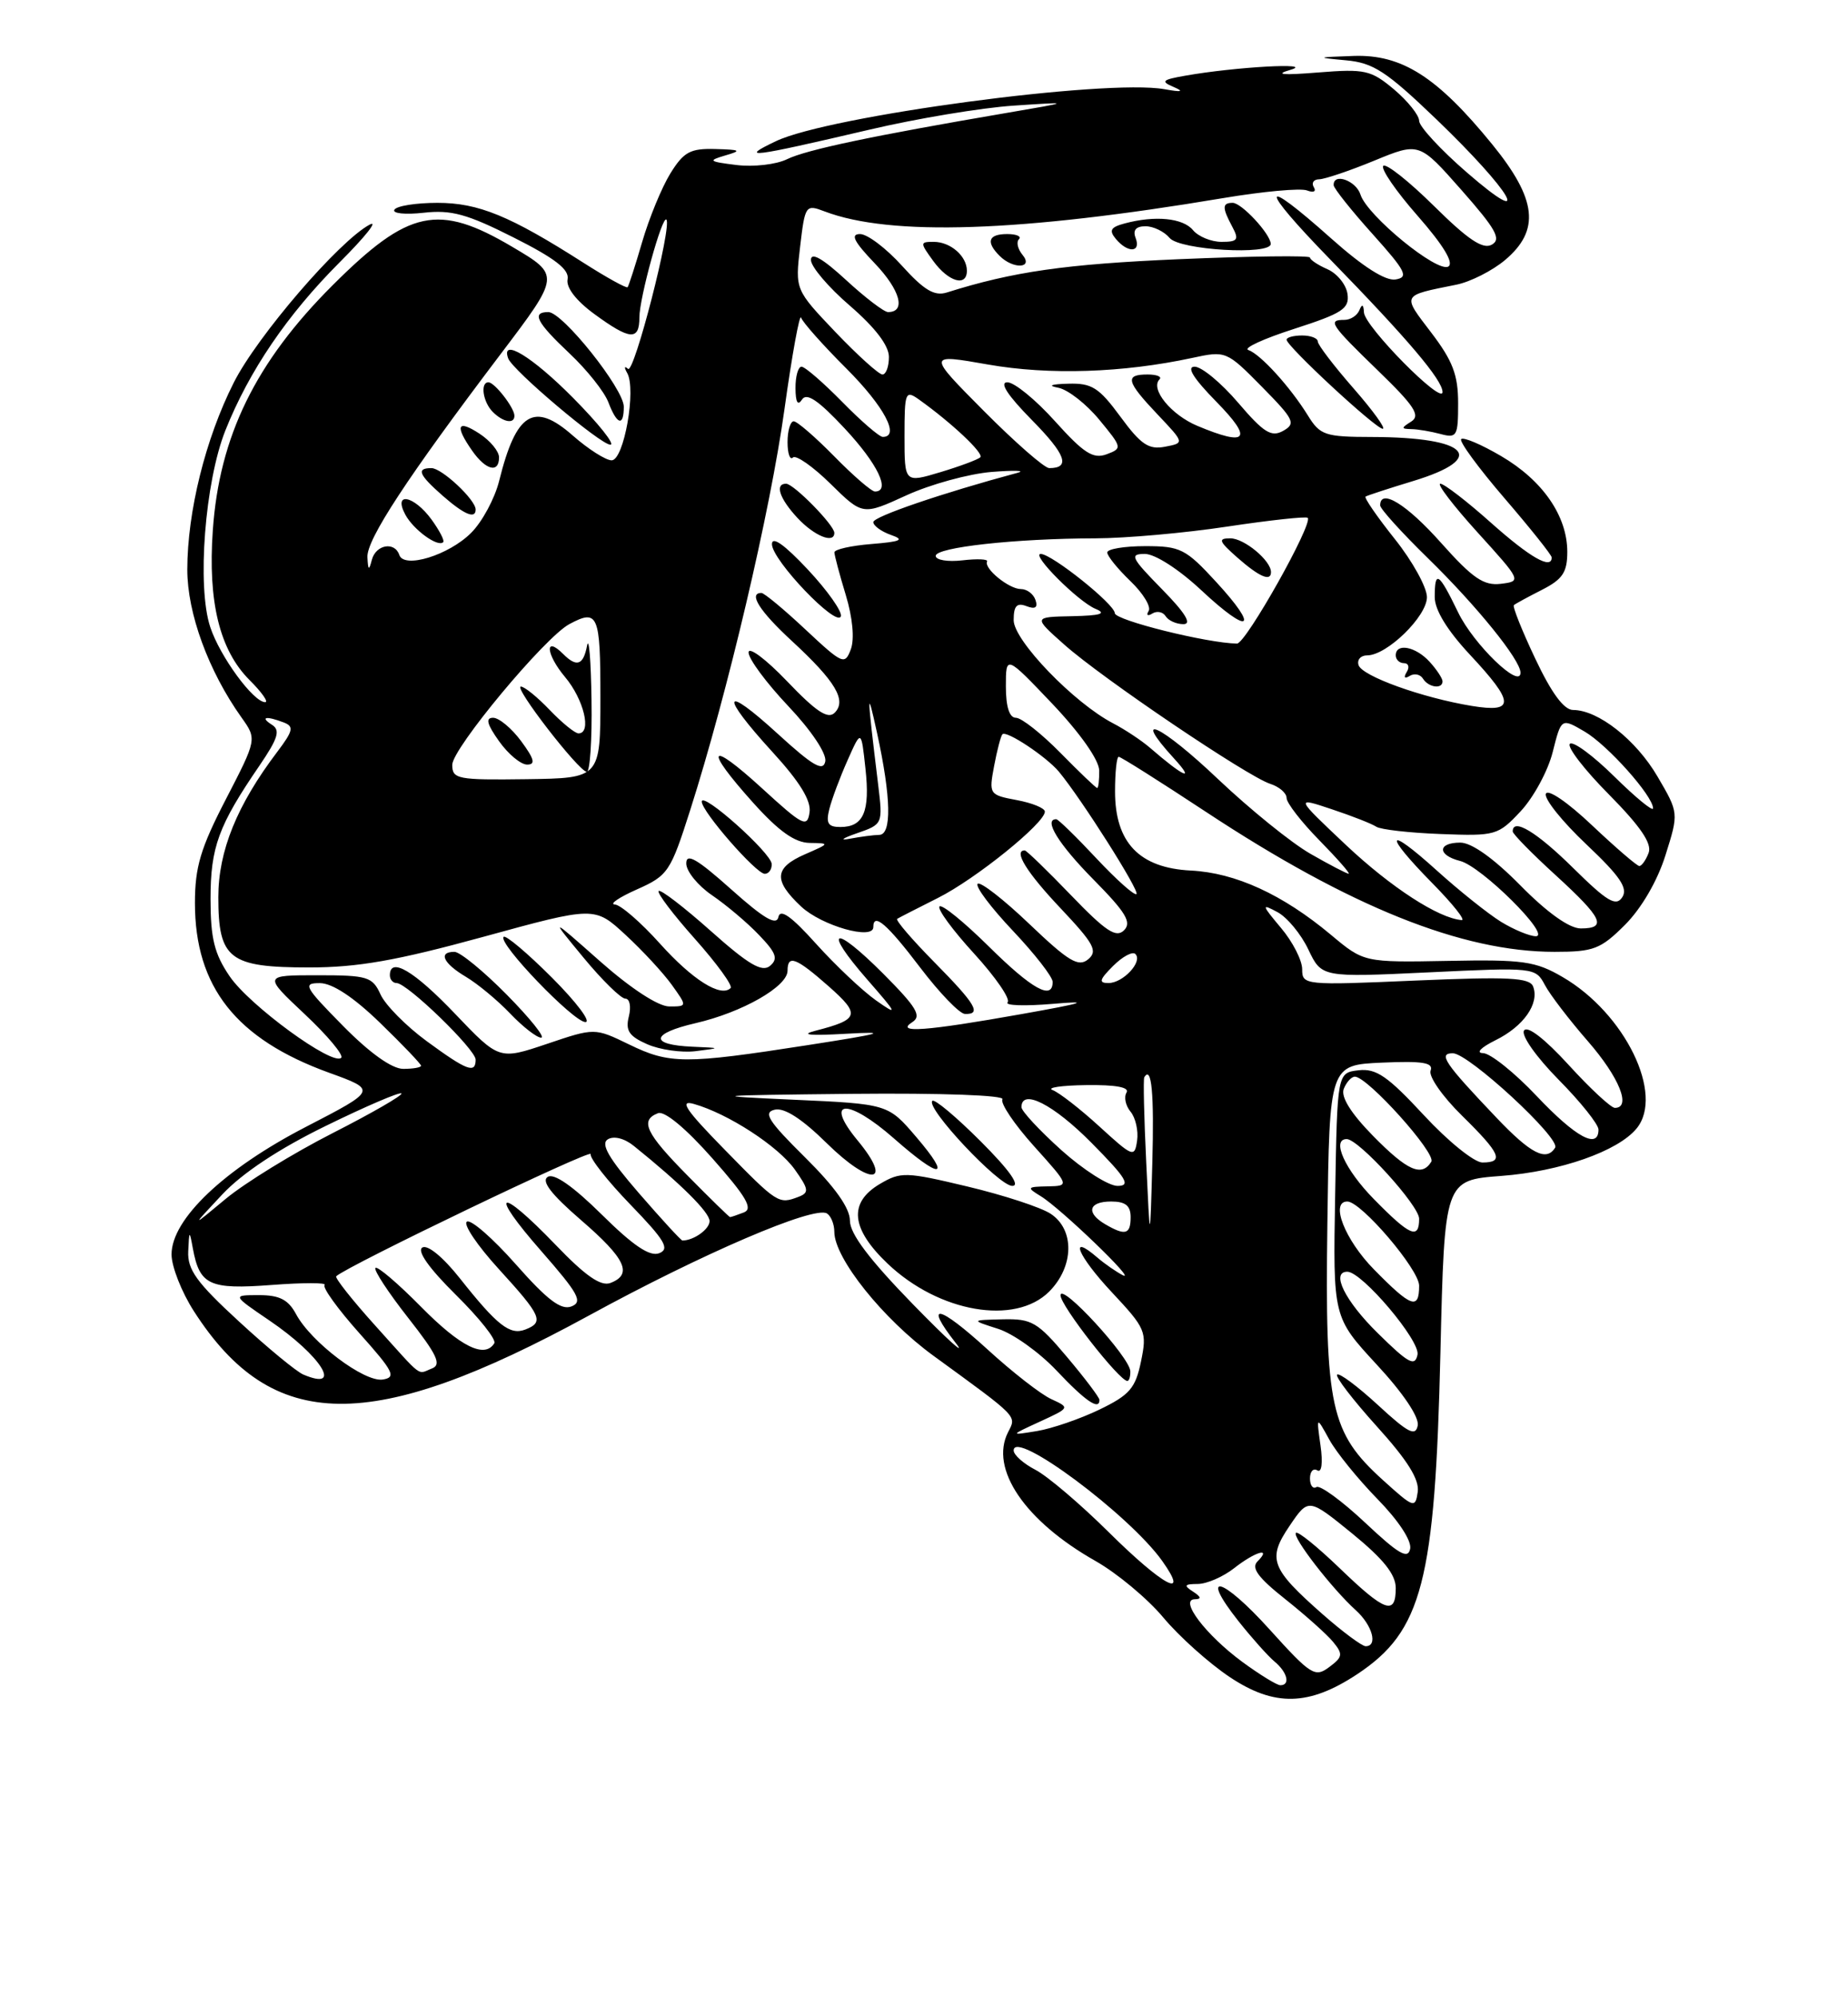 <?xml version="1.0" encoding="UTF-8" standalone="no"?>
<!DOCTYPE svg PUBLIC "-//W3C//DTD SVG 1.1//EN" "http://www.w3.org/Graphics/SVG/1.1/DTD/svg11.dtd" >
<svg xmlns="http://www.w3.org/2000/svg" xmlns:xlink="http://www.w3.org/1999/xlink" version="1.1" viewBox="0 0 237 256">
 <g >
 <path fill="currentColor"
d=" M 174.05 214.59 C 182.40 209.06 184.04 202.74 184.73 173.38 C 185.25 151.27 185.25 151.27 192.54 150.72 C 200.09 150.15 207.48 147.56 209.88 144.65 C 213.48 140.30 208.40 129.88 200.40 125.23 C 196.92 123.20 195.33 122.97 185.71 123.16 C 174.92 123.36 174.92 123.36 170.68 119.81 C 164.49 114.64 158.45 111.87 152.72 111.58 C 146.12 111.25 143.00 108.00 143.00 101.44 C 143.00 99.00 143.21 97.00 143.47 97.00 C 143.74 97.00 148.77 100.18 154.66 104.06 C 173.13 116.24 187.50 122.00 199.36 122.00 C 204.39 122.00 205.27 121.66 208.41 118.53 C 210.51 116.42 212.56 112.91 213.59 109.62 C 215.30 104.19 215.30 104.19 212.57 99.53 C 209.82 94.83 204.97 91.01 201.75 91.00 C 200.57 91.00 198.98 88.84 196.90 84.44 C 195.19 80.83 193.95 77.73 194.15 77.56 C 194.34 77.39 195.96 76.51 197.75 75.60 C 200.40 74.25 201.00 73.36 201.00 70.72 C 200.99 66.13 197.85 61.58 192.52 58.46 C 189.98 56.97 187.68 55.99 187.39 56.28 C 187.10 56.56 189.60 59.97 192.93 63.84 C 196.27 67.72 199.00 71.14 199.00 71.45 C 199.00 73.05 196.23 71.47 191.21 67.00 C 188.13 64.25 185.20 62.00 184.72 62.00 C 184.23 62.00 186.38 64.81 189.50 68.25 C 195.13 74.45 195.15 74.50 192.47 74.83 C 190.28 75.09 188.87 74.13 184.81 69.58 C 180.40 64.62 177.00 62.54 177.00 64.78 C 177.00 65.21 179.75 68.25 183.11 71.53 C 189.39 77.66 195.00 84.59 195.00 86.22 C 195.00 88.40 188.98 82.59 187.00 78.49 C 184.50 73.33 184.00 73.01 184.00 76.54 C 184.00 78.18 185.61 80.80 188.50 83.90 C 194.27 90.07 194.32 91.39 188.75 90.48 C 182.36 89.43 174.68 86.66 174.23 85.25 C 174.01 84.56 174.51 84.00 175.34 84.00 C 177.87 84.00 183.00 79.00 183.00 76.54 C 183.00 75.29 181.15 71.93 178.88 69.09 C 176.61 66.24 174.92 63.79 175.13 63.65 C 175.33 63.51 178.09 62.61 181.25 61.65 C 190.88 58.72 188.36 56.04 175.97 56.01 C 169.92 56.00 169.30 55.79 167.73 53.25 C 165.45 49.57 161.63 45.38 160.09 44.86 C 159.40 44.63 162.05 43.41 165.98 42.15 C 172.18 40.15 173.08 39.56 172.81 37.67 C 172.64 36.48 171.49 35.06 170.25 34.51 C 169.01 33.97 168.00 33.29 168.00 33.01 C 168.00 32.73 160.46 32.83 151.25 33.22 C 136.64 33.85 129.94 34.81 121.43 37.49 C 119.84 37.99 118.51 37.20 115.68 34.07 C 113.66 31.83 111.24 30.00 110.30 30.00 C 109.03 30.00 109.50 30.95 112.18 33.75 C 115.46 37.18 116.23 40.00 113.89 40.00 C 113.38 40.00 110.94 38.14 108.48 35.87 C 105.49 33.12 104.00 32.27 104.00 33.32 C 104.00 34.18 106.25 36.83 109.00 39.19 C 112.24 41.99 114.00 44.29 114.00 45.75 C 114.00 46.99 113.63 48.00 113.17 48.00 C 112.71 48.00 110.00 45.55 107.15 42.57 C 101.97 37.13 101.97 37.13 102.61 31.64 C 103.24 26.28 103.32 26.17 105.76 27.10 C 114.20 30.31 130.86 29.75 156.81 25.40 C 161.94 24.54 166.80 24.09 167.62 24.41 C 168.46 24.73 168.84 24.55 168.49 23.99 C 168.16 23.44 168.47 22.99 169.19 22.98 C 169.91 22.96 173.09 21.89 176.25 20.59 C 182.01 18.22 182.01 18.22 187.43 24.36 C 191.86 29.38 192.57 30.66 191.32 31.36 C 190.18 32.00 188.28 30.73 183.92 26.42 C 180.69 23.23 177.76 20.91 177.40 21.26 C 177.05 21.62 179.03 24.51 181.82 27.68 C 185.10 31.42 186.48 33.70 185.75 34.16 C 184.35 35.02 175.34 27.65 174.48 24.95 C 173.91 23.13 170.95 22.10 171.04 23.75 C 171.07 24.16 173.31 26.98 176.03 30.00 C 180.31 34.77 180.70 35.54 178.97 35.82 C 177.68 36.03 174.78 34.18 170.74 30.58 C 161.48 22.32 161.40 23.82 170.59 33.25 C 180.53 43.44 185.00 48.71 185.00 50.25 C 185.00 51.97 175.01 41.85 174.92 40.04 C 174.87 39.01 174.68 38.91 174.34 39.75 C 174.06 40.44 173.20 41.00 172.42 41.00 C 170.22 41.00 170.60 41.57 176.74 47.52 C 181.40 52.03 182.20 53.26 180.99 54.03 C 179.67 54.86 179.67 54.97 181.00 55.00 C 181.82 55.01 183.51 55.30 184.75 55.63 C 186.84 56.19 187.00 55.91 187.00 51.69 C 187.00 48.06 186.31 46.25 183.55 42.63 C 179.79 37.70 179.67 37.92 186.77 36.49 C 188.57 36.13 191.39 34.70 193.02 33.33 C 197.55 29.51 197.11 25.55 191.38 18.51 C 184.32 9.85 179.80 6.96 173.60 7.17 C 168.78 7.34 168.73 7.37 172.61 7.73 C 176.13 8.05 177.80 9.14 184.22 15.30 C 193.93 24.63 196.82 29.64 188.16 22.14 C 184.77 19.21 182.00 16.21 182.00 15.49 C 182.00 14.77 180.55 12.96 178.79 11.47 C 175.82 8.98 175.06 8.81 169.04 9.29 C 164.44 9.66 163.39 9.56 165.50 8.95 C 168.80 7.99 158.38 8.57 152.02 9.70 C 149.03 10.22 148.81 10.43 150.52 11.15 C 151.91 11.75 151.56 11.83 149.32 11.43 C 141.79 10.10 106.31 14.85 99.50 18.10 C 94.70 20.39 96.18 20.20 111.50 16.62 C 117.54 15.20 125.87 13.81 130.00 13.54 C 137.50 13.04 137.50 13.04 129.00 14.49 C 111.88 17.41 103.44 19.19 100.95 20.40 C 99.55 21.09 96.63 21.42 94.45 21.15 C 90.89 20.71 90.75 20.59 93.00 19.93 C 95.17 19.30 95.00 19.19 91.74 19.10 C 88.52 19.01 87.68 19.47 85.96 22.25 C 84.86 24.04 83.24 27.98 82.36 31.00 C 81.48 34.02 80.63 36.64 80.49 36.81 C 80.34 36.98 77.81 35.58 74.86 33.70 C 65.39 27.65 61.35 26.00 56.10 26.00 C 53.36 26.00 50.87 26.39 50.58 26.88 C 50.28 27.36 51.97 27.53 54.33 27.27 C 57.86 26.87 59.91 27.43 65.87 30.44 C 71.18 33.11 73.04 34.55 72.79 35.80 C 72.58 36.85 73.89 38.55 76.22 40.25 C 80.81 43.61 82.00 43.69 82.00 40.68 C 82.00 38.18 84.93 27.58 85.46 28.15 C 86.21 28.96 81.32 47.99 80.54 47.28 C 80.07 46.85 80.02 47.08 80.43 47.80 C 81.63 49.88 80.02 59.00 78.44 59.00 C 77.69 59.00 75.44 57.57 73.44 55.81 C 68.47 51.45 66.20 52.85 64.02 61.62 C 63.46 63.88 61.84 66.89 60.42 68.30 C 57.55 71.17 51.81 72.93 51.21 71.13 C 50.62 69.37 48.20 69.80 47.69 71.75 C 47.32 73.18 47.21 73.12 47.12 71.43 C 46.99 69.18 52.21 61.22 64.20 45.39 C 71.86 35.28 71.86 35.28 65.70 31.64 C 56.21 26.03 52.42 26.83 42.69 36.53 C 32.78 46.40 28.12 55.92 27.29 68.00 C 26.65 77.16 28.17 83.33 32.00 87.16 C 33.57 88.72 34.47 90.00 34.01 90.00 C 32.50 90.00 28.19 84.12 26.96 80.36 C 25.24 75.17 26.28 61.78 28.90 55.18 C 31.96 47.51 36.84 40.34 43.59 33.59 C 46.84 30.34 48.56 28.18 47.41 28.79 C 43.51 30.86 32.99 43.07 29.98 49.04 C 26.35 56.22 24.03 65.57 24.02 73.00 C 24.02 78.60 26.73 86.01 30.97 91.96 C 32.95 94.74 32.95 94.74 28.98 102.42 C 25.72 108.71 25.00 111.13 25.00 115.74 C 25.00 126.49 30.29 133.18 42.19 137.49 C 48.35 139.72 48.35 139.72 39.24 144.43 C 28.76 149.84 22.00 156.26 22.00 160.78 C 22.00 162.34 23.29 165.61 24.86 168.05 C 34.93 183.72 47.59 183.86 75.50 168.63 C 90.11 160.65 104.41 154.52 106.05 155.53 C 106.57 155.85 107.00 156.91 107.00 157.89 C 107.00 161.26 113.24 169.06 119.71 173.77 C 130.73 181.79 130.37 181.43 129.28 183.57 C 126.89 188.26 131.43 194.95 140.50 200.08 C 143.25 201.64 147.16 204.89 149.19 207.32 C 151.21 209.74 155.04 213.17 157.69 214.94 C 163.43 218.78 167.86 218.68 174.05 214.59 Z  M 185.00 87.33 C 185.00 86.96 184.26 85.83 183.35 84.83 C 181.56 82.86 179.00 82.37 179.00 84.00 C 179.00 84.55 179.48 85.00 180.06 85.00 C 180.64 85.00 180.80 85.52 180.40 86.15 C 179.98 86.84 180.13 87.04 180.78 86.64 C 181.37 86.27 182.14 86.42 182.49 86.98 C 183.19 88.12 185.00 88.37 185.00 87.33 Z  M 55.35 66.60 C 53.08 63.49 50.38 62.98 51.98 65.96 C 53.02 67.90 56.15 70.18 56.84 69.49 C 57.04 69.30 56.36 68.00 55.35 66.60 Z  M 61.00 65.31 C 61.00 64.06 56.67 60.00 55.33 60.00 C 53.36 60.00 53.69 60.83 56.75 63.52 C 59.52 65.95 61.00 66.58 61.00 65.31 Z  M 64.00 58.62 C 64.00 57.85 62.88 56.49 61.50 55.59 C 58.65 53.72 58.29 54.54 60.56 57.78 C 62.31 60.28 64.00 60.69 64.00 58.62 Z  M 73.50 51.00 C 68.26 45.71 64.20 43.24 65.17 45.93 C 65.71 47.45 77.02 57.00 78.28 57.00 C 78.92 57.00 76.77 54.30 73.50 51.00 Z  M 173.58 49.77 C 171.06 46.89 169.00 44.19 169.00 43.77 C 169.00 43.35 168.10 43.00 167.00 43.00 C 165.90 43.00 165.00 43.24 165.00 43.54 C 165.00 44.37 176.39 54.92 177.33 54.96 C 177.78 54.98 176.10 52.65 173.58 49.77 Z  M 65.97 53.25 C 65.92 52.20 63.42 49.00 62.64 49.00 C 61.56 49.00 61.93 51.53 63.20 52.80 C 64.55 54.15 66.02 54.39 65.97 53.25 Z  M 80.00 52.13 C 80.00 49.84 72.15 40.00 70.32 40.00 C 68.13 40.00 68.80 41.31 73.05 45.31 C 75.27 47.40 77.51 50.21 78.02 51.56 C 79.13 54.47 80.00 54.72 80.00 52.13 Z  M 124.00 34.70 C 124.00 32.83 121.90 31.00 119.75 31.00 C 117.97 31.00 117.97 31.09 119.70 33.47 C 121.64 36.13 124.00 36.81 124.00 34.70 Z  M 131.13 32.66 C 130.52 31.92 130.31 31.02 130.68 30.66 C 131.04 30.30 130.36 30.00 129.17 30.00 C 126.75 30.00 126.40 31.00 128.20 32.80 C 129.94 34.54 132.59 34.41 131.13 32.66 Z  M 145.64 30.50 C 145.25 29.50 145.68 29.00 146.91 29.00 C 147.92 29.00 149.32 29.68 150.00 30.50 C 151.30 32.06 163.03 32.74 162.97 31.25 C 162.91 29.96 159.23 26.00 158.09 26.00 C 156.73 26.00 156.72 26.61 158.04 29.07 C 158.93 30.73 158.73 31.00 156.66 31.00 C 155.33 31.00 153.68 30.32 153.00 29.50 C 151.71 27.94 148.14 27.59 144.23 28.64 C 142.43 29.12 142.20 29.53 143.10 30.62 C 144.63 32.46 146.36 32.38 145.64 30.50 Z  M 159.31 213.00 C 154.64 209.56 151.18 205.01 153.23 204.98 C 154.11 204.97 154.04 204.67 153.00 204.00 C 151.77 203.21 151.88 203.03 153.62 203.02 C 154.78 203.01 156.87 202.10 158.27 201.00 C 160.98 198.87 163.16 198.24 161.27 200.13 C 160.43 200.97 161.35 202.21 164.82 204.96 C 167.39 207.00 170.16 209.47 170.96 210.44 C 172.26 212.02 172.21 212.38 170.46 213.68 C 168.64 215.04 168.11 214.70 162.81 208.84 C 156.73 202.10 153.70 201.31 158.84 207.80 C 160.54 209.94 162.62 212.27 163.46 212.97 C 165.11 214.34 165.51 216.00 164.20 216.00 C 163.76 216.00 161.56 214.65 159.31 213.00 Z  M 169.62 206.90 C 162.95 201.02 162.50 199.82 165.40 195.55 C 167.81 192.00 167.81 192.00 173.41 196.55 C 177.43 199.83 179.00 201.80 179.00 203.55 C 179.00 207.10 177.63 206.61 171.82 201.01 C 168.97 198.27 166.44 196.22 166.20 196.47 C 165.68 196.98 170.84 203.65 173.89 206.40 C 176.01 208.32 176.74 211.00 175.14 211.00 C 174.67 211.00 172.18 209.15 169.62 206.90 Z  M 142.23 196.42 C 138.58 192.80 134.33 189.19 132.79 188.39 C 131.26 187.60 130.00 186.48 130.00 185.91 C 130.00 183.11 144.81 194.12 149.05 200.07 C 152.66 205.15 149.14 203.26 142.23 196.42 Z  M 175.08 195.17 C 172.11 192.38 169.29 190.32 168.83 190.60 C 168.38 190.89 168.00 190.39 168.00 189.50 C 168.00 188.61 168.42 188.14 168.94 188.46 C 169.50 188.81 169.67 187.51 169.35 185.27 C 168.82 181.50 168.82 181.50 170.47 184.50 C 171.37 186.15 174.16 189.58 176.65 192.13 C 179.35 194.89 181.05 197.47 180.85 198.51 C 180.57 199.90 179.38 199.21 175.08 195.17 Z  M 177.39 189.74 C 170.60 183.59 169.92 180.47 170.23 156.91 C 170.50 136.50 170.50 136.50 177.24 136.20 C 182.49 135.97 183.86 136.20 183.47 137.23 C 183.19 137.95 184.99 140.54 187.48 142.98 C 192.45 147.86 192.95 149.00 190.11 149.00 C 189.07 149.00 185.69 146.27 182.60 142.93 C 177.98 137.95 176.50 136.92 174.24 137.18 C 171.50 137.50 171.50 137.50 171.23 153.17 C 170.95 168.83 170.95 168.83 176.55 174.89 C 179.95 178.55 182.02 181.64 181.82 182.71 C 181.54 184.15 180.60 183.67 176.72 180.09 C 174.10 177.68 171.74 175.92 171.48 176.19 C 171.22 176.45 173.51 179.43 176.57 182.82 C 180.50 187.16 182.05 189.63 181.82 191.22 C 181.51 193.36 181.32 193.29 177.39 189.74 Z  M 133.37 182.21 C 137.22 180.44 137.23 180.43 134.83 179.33 C 133.50 178.73 129.83 175.87 126.67 172.98 C 120.38 167.24 118.41 166.82 122.56 172.12 C 124.02 173.98 121.56 171.76 117.10 167.19 C 111.49 161.43 109.00 158.14 109.00 156.46 C 109.00 154.84 107.10 152.16 103.25 148.35 C 98.51 143.66 97.83 142.58 99.37 142.23 C 100.60 141.95 102.86 143.41 106.02 146.52 C 111.66 152.07 114.65 151.82 109.99 146.18 C 105.59 140.87 108.71 140.70 114.65 145.92 C 120.67 151.22 122.13 151.14 117.52 145.75 C 113.89 141.50 113.89 141.50 101.69 140.95 C 90.54 140.45 91.19 140.39 109.31 140.20 C 120.80 140.09 128.89 140.38 128.56 140.90 C 128.26 141.39 130.07 144.09 132.60 146.90 C 137.19 152.00 137.19 152.00 134.34 152.06 C 131.70 152.11 131.64 152.20 133.46 153.31 C 136.02 154.86 145.96 164.43 144.00 163.45 C 143.18 163.03 141.71 162.02 140.74 161.19 C 136.98 157.95 138.21 160.95 142.56 165.60 C 146.95 170.29 147.12 170.67 146.33 174.50 C 145.62 177.94 144.87 178.80 141.00 180.67 C 138.53 181.86 134.93 183.10 133.00 183.42 C 129.50 183.99 129.50 183.99 133.37 182.21 Z  M 141.00 179.43 C 141.00 179.12 139.13 176.64 136.84 173.93 C 133.06 169.44 132.32 169.01 128.59 169.10 C 124.50 169.20 124.50 169.20 128.00 170.32 C 129.93 170.93 133.30 173.34 135.50 175.67 C 139.21 179.60 141.00 180.82 141.00 179.43 Z  M 144.96 175.75 C 144.89 173.94 136.00 164.28 136.01 166.03 C 136.01 167.35 143.55 177.00 144.58 177.00 C 144.81 177.00 144.98 176.44 144.96 175.75 Z  M 134.55 165.55 C 137.75 162.34 137.84 157.60 134.74 155.57 C 133.50 154.75 128.70 153.18 124.08 152.08 C 116.16 150.19 115.53 150.17 112.84 151.75 C 108.79 154.15 109.11 157.47 113.84 161.97 C 120.42 168.22 130.18 169.91 134.55 165.55 Z  M 125.78 146.30 C 122.64 143.16 119.85 140.82 119.57 141.10 C 118.68 141.99 128.09 152.00 129.82 152.00 C 130.89 152.00 129.47 149.99 125.78 146.30 Z  M 38.90 176.18 C 38.02 175.81 34.31 172.75 30.65 169.38 C 25.22 164.39 24.03 162.74 24.14 160.38 C 24.26 157.67 24.30 157.65 24.73 160.00 C 25.60 164.72 26.84 165.30 34.82 164.70 C 38.88 164.39 41.94 164.39 41.63 164.70 C 41.32 165.01 43.33 167.79 46.09 170.88 C 50.49 175.80 50.86 176.54 49.08 176.82 C 46.72 177.18 39.90 172.04 37.97 168.44 C 36.97 166.58 35.85 166.00 33.22 166.00 C 29.77 166.00 29.77 166.00 34.55 169.25 C 41.19 173.76 44.09 178.38 38.90 176.18 Z  M 48.12 169.90 C 45.16 166.62 42.91 163.77 43.12 163.58 C 44.57 162.23 75.95 147.18 75.75 147.92 C 75.61 148.44 77.91 151.36 80.87 154.42 C 85.29 158.99 85.93 160.09 84.53 160.63 C 83.33 161.09 81.20 159.66 77.17 155.67 C 73.50 152.05 71.06 150.34 70.25 150.84 C 69.38 151.38 70.68 153.07 74.50 156.37 C 80.23 161.31 81.18 163.33 78.29 164.44 C 77.06 164.91 75.09 163.55 71.25 159.55 C 63.91 151.92 62.55 152.54 69.44 160.38 C 74.20 165.82 74.78 166.87 73.28 167.45 C 71.95 167.96 70.18 166.61 66.16 162.06 C 63.22 158.73 60.39 156.26 59.88 156.58 C 59.36 156.89 61.20 159.63 63.97 162.66 C 69.45 168.66 69.81 169.47 67.37 170.41 C 65.40 171.17 63.78 169.91 58.98 163.85 C 56.81 161.11 54.83 159.49 54.16 159.90 C 53.45 160.34 55.02 162.56 58.47 165.97 C 61.46 168.92 63.68 171.71 63.39 172.17 C 62.16 174.16 59.06 172.62 54.02 167.52 C 51.05 164.51 48.41 162.26 48.15 162.51 C 47.90 162.77 49.78 165.64 52.33 168.89 C 56.06 173.64 56.66 174.91 55.40 175.40 C 53.45 176.15 54.38 176.84 48.12 169.90 Z  M 176.70 170.88 C 172.49 166.75 170.64 163.00 172.79 163.00 C 174.67 163.00 182.17 171.86 181.79 173.64 C 181.46 175.20 180.64 174.76 176.70 170.88 Z  M 176.21 162.71 C 172.47 158.91 170.55 154.00 172.79 154.00 C 174.56 154.00 182.00 162.71 182.00 164.79 C 182.00 167.94 180.98 167.57 176.21 162.71 Z  M 81.93 152.92 C 78.05 148.44 77.00 146.62 77.95 146.03 C 78.72 145.56 80.08 145.90 81.28 146.87 C 87.30 151.71 91.00 155.38 91.00 156.51 C 91.00 157.55 88.97 159.00 87.52 159.00 C 87.34 159.00 84.83 156.26 81.93 152.92 Z  M 147.00 149.00 C 146.72 143.22 146.61 138.31 146.75 138.08 C 147.69 136.51 148.03 140.15 147.78 149.12 C 147.49 159.50 147.49 159.50 147.00 149.00 Z  M 141.75 156.92 C 139.23 155.45 139.60 154.00 142.50 154.00 C 144.33 154.00 145.00 154.53 145.00 156.00 C 145.00 158.23 144.32 158.42 141.75 156.92 Z  M 176.21 153.71 C 172.48 149.92 170.71 146.00 172.71 146.00 C 174.25 146.00 182.00 154.52 182.00 156.21 C 182.00 158.92 180.82 158.41 176.21 153.71 Z  M 28.50 153.10 C 31.08 150.35 35.79 147.23 41.80 144.30 C 46.91 141.80 51.27 139.93 51.48 140.15 C 51.70 140.36 47.72 142.66 42.65 145.24 C 37.57 147.83 31.41 151.62 28.96 153.65 C 24.50 157.36 24.50 157.36 28.50 153.10 Z  M 88.22 150.72 C 82.81 145.25 82.02 143.59 84.39 142.68 C 85.23 142.36 87.96 144.62 91.37 148.48 C 95.73 153.41 96.61 154.93 95.40 155.40 C 94.54 155.73 93.75 156.00 93.63 156.00 C 93.52 156.00 91.08 153.62 88.22 150.72 Z  M 92.97 147.39 C 87.91 142.23 87.05 140.94 89.00 141.50 C 93.38 142.74 99.80 146.91 101.93 149.90 C 103.73 152.43 103.79 152.87 102.41 153.40 C 99.86 154.37 99.72 154.29 92.97 147.39 Z  M 136.11 147.41 C 133.30 144.88 131.00 142.41 131.00 141.91 C 131.00 139.46 135.12 141.56 140.00 146.50 C 144.49 151.04 145.06 152.00 143.32 152.00 C 142.16 152.00 138.92 149.93 136.11 147.41 Z  M 176.07 145.57 C 173.25 142.69 171.94 140.60 172.33 139.57 C 172.67 138.71 173.31 138.00 173.76 138.00 C 175.38 138.00 184.22 147.83 183.56 148.90 C 182.33 150.89 180.48 150.06 176.07 145.57 Z  M 141.00 144.39 C 138.53 142.13 135.82 140.03 135.00 139.72 C 134.18 139.41 136.11 139.12 139.31 139.08 C 143.11 139.03 144.89 139.36 144.47 140.04 C 144.12 140.62 144.35 141.72 144.99 142.49 C 145.63 143.26 146.01 144.93 145.83 146.19 C 145.51 148.40 145.30 148.32 141.00 144.39 Z  M 191.91 143.25 C 185.25 136.26 184.40 135.00 186.32 135.00 C 188.34 135.00 200.17 145.92 199.44 147.10 C 198.32 148.91 196.32 147.89 191.91 143.25 Z  M 197.09 140.50 C 194.23 137.47 191.12 134.99 190.19 134.98 C 189.23 134.96 189.93 134.25 191.79 133.33 C 195.40 131.55 197.45 128.63 196.62 126.45 C 196.18 125.30 193.48 125.17 181.54 125.68 C 167.28 126.30 167.00 126.27 167.00 124.23 C 167.00 123.09 165.78 120.70 164.28 118.93 C 161.78 115.95 161.75 115.79 163.83 116.91 C 165.07 117.57 166.86 119.73 167.79 121.70 C 169.50 125.28 169.50 125.28 183.21 124.63 C 196.74 123.98 196.93 124.00 198.12 126.24 C 198.77 127.48 201.27 130.74 203.66 133.48 C 207.67 138.09 209.25 142.00 207.10 142.00 C 206.61 142.00 203.93 139.52 201.17 136.49 C 198.09 133.12 195.86 131.41 195.45 132.09 C 195.06 132.71 197.03 135.49 199.88 138.38 C 202.70 141.23 205.00 144.11 205.00 144.78 C 205.00 147.36 202.09 145.78 197.09 140.50 Z  M 44.00 131.50 C 39.03 126.46 38.78 126.00 41.03 126.01 C 42.63 126.02 45.35 127.81 48.75 131.11 C 51.64 133.91 54.00 136.38 54.00 136.60 C 54.00 136.82 52.97 137.00 51.72 137.00 C 50.27 137.00 47.43 134.98 44.00 131.50 Z  M 54.71 133.44 C 52.08 131.51 49.42 128.82 48.80 127.46 C 47.77 125.19 47.14 125.00 40.73 125.00 C 33.77 125.00 33.77 125.00 39.07 129.98 C 41.99 132.72 44.10 135.24 43.76 135.58 C 42.67 136.67 31.98 128.87 29.45 125.13 C 27.49 122.26 27.00 120.27 27.00 115.22 C 27.00 108.58 28.02 105.81 33.27 98.14 C 35.66 94.63 35.98 93.60 34.88 92.90 C 33.29 91.89 34.12 91.73 36.39 92.60 C 37.72 93.11 37.60 93.66 35.57 96.35 C 30.39 103.18 28.00 109.08 28.00 114.99 C 28.00 122.93 29.39 124.00 39.67 124.00 C 45.89 124.00 50.87 123.12 61.97 120.08 C 76.26 116.16 76.26 116.16 80.23 119.83 C 82.42 121.85 85.09 124.74 86.17 126.25 C 88.14 129.00 88.14 129.00 85.82 129.00 C 84.42 128.99 80.92 126.71 77.00 123.25 C 70.50 117.50 70.50 117.50 74.84 122.75 C 77.23 125.64 79.64 128.00 80.20 128.00 C 80.76 128.00 80.96 129.02 80.65 130.27 C 80.19 132.09 80.66 132.81 83.00 133.84 C 84.61 134.55 87.40 134.95 89.21 134.73 C 92.50 134.32 92.50 134.32 88.81 134.16 C 83.25 133.92 83.44 132.47 89.21 131.14 C 95.19 129.76 101.00 126.45 101.00 124.42 C 101.00 122.31 102.09 122.73 106.31 126.45 C 110.38 130.05 110.19 130.67 104.59 132.11 C 102.53 132.64 103.83 132.77 108.50 132.50 C 114.18 132.18 113.24 132.46 103.50 133.97 C 87.80 136.41 85.87 136.40 80.66 133.86 C 76.26 131.73 76.26 131.73 70.14 133.80 C 64.01 135.86 64.01 135.86 58.35 129.93 C 53.10 124.43 50.00 122.60 50.00 125.00 C 50.00 125.55 50.39 126.00 50.86 126.00 C 52.22 126.00 61.00 134.51 61.00 135.82 C 61.00 137.65 59.88 137.23 54.71 133.44 Z  M 65.00 127.50 C 62.01 124.47 58.99 122.00 58.28 122.00 C 56.16 122.00 56.83 123.47 59.75 125.20 C 61.26 126.10 63.82 128.22 65.44 129.92 C 67.05 131.61 68.84 133.00 69.40 133.00 C 69.97 133.00 67.99 130.53 65.00 127.50 Z  M 70.78 125.30 C 67.64 122.16 64.85 119.81 64.59 120.08 C 63.80 120.86 73.55 131.00 75.08 131.00 C 75.85 131.00 73.91 128.43 70.78 125.30 Z  M 117.00 131.01 C 118.23 130.23 117.56 129.11 113.29 124.82 C 106.86 118.38 105.42 118.91 111.24 125.57 C 115.12 130.01 115.22 130.25 112.34 128.22 C 110.60 126.99 107.15 123.73 104.66 120.97 C 101.50 117.45 100.06 116.43 99.83 117.53 C 99.59 118.69 97.98 117.75 93.75 113.97 C 89.39 110.08 88.00 109.28 88.01 110.67 C 88.01 111.68 89.50 113.51 91.32 114.75 C 93.14 115.99 95.86 118.28 97.35 119.85 C 99.56 122.15 99.82 122.90 98.75 123.80 C 97.72 124.65 95.99 123.63 91.16 119.33 C 87.72 116.27 84.71 113.96 84.47 114.20 C 84.23 114.44 86.33 117.21 89.14 120.36 C 91.94 123.51 94.00 126.34 93.70 126.64 C 92.45 127.88 88.82 125.60 84.64 120.95 C 82.20 118.23 79.59 115.97 78.85 115.93 C 78.11 115.89 79.38 115.02 81.68 114.00 C 85.68 112.22 85.99 111.75 88.52 103.82 C 93.31 88.81 98.78 65.57 100.60 52.49 C 101.58 45.43 102.55 40.14 102.74 40.72 C 102.94 41.31 105.55 44.25 108.55 47.24 C 113.39 52.08 115.47 56.00 113.21 56.00 C 112.77 56.00 110.43 53.98 108.00 51.50 C 105.57 49.03 103.23 47.00 102.79 47.00 C 102.36 47.00 102.01 48.24 102.02 49.75 C 102.03 51.56 102.31 52.06 102.85 51.22 C 103.44 50.28 104.95 51.30 108.33 54.92 C 112.56 59.45 114.27 63.00 112.21 63.00 C 111.77 63.00 109.43 60.98 107.00 58.50 C 104.57 56.03 102.23 54.00 101.79 54.00 C 101.36 54.00 101.00 55.20 101.00 56.67 C 101.00 58.13 101.31 59.02 101.69 58.64 C 102.07 58.27 104.24 59.78 106.51 62.01 C 110.63 66.06 110.63 66.06 116.24 63.49 C 119.32 62.08 124.24 60.73 127.17 60.49 C 130.10 60.26 131.60 60.31 130.50 60.60 C 120.80 63.21 112.00 66.22 112.00 66.92 C 112.00 67.38 113.01 68.12 114.25 68.56 C 116.06 69.19 115.56 69.42 111.75 69.73 C 109.14 69.94 107.00 70.42 107.01 70.80 C 107.02 71.19 107.67 73.65 108.47 76.27 C 109.35 79.17 109.60 81.90 109.12 83.21 C 108.35 85.27 108.08 85.16 103.30 80.69 C 100.55 78.11 98.00 76.00 97.65 76.00 C 95.93 76.00 97.42 78.35 101.57 82.17 C 107.16 87.33 108.62 89.78 107.04 91.36 C 106.17 92.22 104.66 91.21 100.94 87.32 C 98.22 84.48 96.00 82.82 96.00 83.63 C 96.00 84.45 98.29 87.54 101.09 90.50 C 104.06 93.64 106.03 96.59 105.84 97.59 C 105.57 98.94 104.25 98.17 99.75 94.06 C 92.64 87.56 92.24 88.92 99.07 96.39 C 102.57 100.21 104.05 102.62 103.82 104.13 C 103.53 106.12 102.97 105.84 97.75 101.06 C 90.85 94.75 90.20 95.78 96.59 102.89 C 99.88 106.55 101.94 108.01 103.84 108.04 C 106.45 108.08 106.44 108.10 103.25 109.49 C 99.28 111.22 99.16 112.84 102.75 116.20 C 105.39 118.66 112.00 120.54 112.00 118.83 C 112.00 116.91 113.77 118.43 118.00 124.00 C 120.47 127.25 123.06 129.94 123.75 129.96 C 125.93 130.03 125.14 128.71 119.81 123.31 C 116.95 120.41 114.82 117.93 115.06 117.77 C 115.30 117.62 117.66 116.41 120.29 115.09 C 125.15 112.65 134.00 105.50 134.00 104.03 C 134.00 103.58 132.38 102.92 130.40 102.55 C 126.87 101.89 126.81 101.80 127.49 98.19 C 127.87 96.16 128.35 94.33 128.56 94.11 C 129.08 93.59 134.20 96.99 135.81 98.92 C 138.70 102.41 146.16 114.17 145.75 114.59 C 145.50 114.83 143.19 112.77 140.61 110.02 C 138.03 107.26 135.71 105.00 135.46 105.00 C 133.78 105.00 135.75 108.19 140.21 112.71 C 144.40 116.95 145.17 118.23 144.15 119.24 C 143.14 120.25 141.81 119.37 137.36 114.75 C 134.32 111.59 131.64 109.00 131.42 109.00 C 129.92 109.00 131.69 111.85 136.02 116.42 C 140.31 120.97 140.82 121.90 139.55 122.96 C 138.31 123.99 137.04 123.23 132.02 118.44 C 128.70 115.27 125.71 112.95 125.38 113.28 C 125.05 113.62 127.08 116.32 129.89 119.29 C 132.70 122.26 135.00 125.21 135.00 125.85 C 135.00 128.26 132.36 126.80 126.81 121.31 C 123.64 118.18 120.80 115.87 120.49 116.18 C 120.17 116.49 122.17 119.22 124.93 122.23 C 127.69 125.25 129.62 128.06 129.22 128.47 C 128.83 128.89 131.43 128.97 135.00 128.67 C 140.02 128.24 139.11 128.54 131.00 129.98 C 118.76 132.16 114.73 132.46 117.00 131.01 Z  M 98.97 110.75 C 98.93 109.34 90.00 101.37 90.00 102.75 C 90.00 104.02 96.97 112.00 98.08 112.00 C 98.59 112.00 98.99 111.44 98.97 110.75 Z  M 103.60 73.00 C 100.60 69.80 99.00 68.67 99.00 69.75 C 99.00 71.79 107.33 80.50 107.84 78.99 C 108.03 78.40 106.13 75.70 103.60 73.00 Z  M 107.00 68.30 C 107.00 67.31 101.79 62.00 100.81 62.00 C 99.34 62.00 99.96 63.89 102.25 66.36 C 104.41 68.69 107.00 69.75 107.00 68.30 Z  M 142.75 123.81 C 143.96 122.60 145.25 121.91 145.61 122.28 C 146.59 123.25 144.03 126.00 142.16 126.00 C 140.87 126.00 140.99 125.57 142.75 123.81 Z  M 192.50 118.15 C 190.85 117.13 187.14 114.17 184.25 111.56 C 177.72 105.66 177.36 106.77 183.71 113.22 C 186.30 115.85 187.99 117.97 187.46 117.93 C 184.49 117.70 178.41 113.75 172.64 108.33 C 166.09 102.15 166.09 102.15 170.79 103.72 C 173.38 104.58 175.95 105.59 176.50 105.96 C 177.05 106.33 180.77 106.75 184.76 106.90 C 191.81 107.17 192.12 107.08 195.03 103.97 C 196.68 102.20 198.53 98.79 199.13 96.39 C 200.23 92.02 200.23 92.02 203.21 93.76 C 206.16 95.48 212.00 102.02 212.00 103.61 C 212.00 104.06 209.76 102.22 207.02 99.52 C 204.29 96.83 201.72 94.94 201.33 95.34 C 200.94 95.73 203.19 98.66 206.35 101.84 C 210.40 105.94 211.89 108.13 211.43 109.32 C 211.08 110.24 210.54 111.00 210.24 111.00 C 209.94 111.00 207.21 108.65 204.17 105.78 C 201.02 102.80 198.48 101.07 198.25 101.75 C 198.03 102.41 200.37 105.32 203.44 108.22 C 207.76 112.30 208.81 113.84 208.05 115.00 C 207.25 116.23 206.13 115.57 201.75 111.25 C 197.08 106.64 194.00 104.78 194.00 106.57 C 194.00 106.89 196.47 109.41 199.50 112.17 C 205.54 117.69 206.15 119.00 202.72 119.00 C 201.27 119.00 198.43 116.98 195.00 113.50 C 191.57 110.02 188.73 108.00 187.28 108.00 C 184.34 108.00 184.32 109.61 187.25 110.35 C 190.00 111.04 199.02 120.00 196.96 120.00 C 196.16 119.99 194.15 119.16 192.50 118.15 Z  M 168.07 109.44 C 165.63 108.05 160.31 103.74 156.23 99.88 C 148.90 92.91 144.93 91.05 150.57 97.22 C 153.36 100.27 151.79 99.58 147.50 95.86 C 146.40 94.91 144.27 93.50 142.77 92.72 C 137.75 90.12 130.00 82.09 130.00 79.49 C 130.00 77.65 130.40 77.22 131.64 77.69 C 132.76 78.12 133.13 77.88 132.80 76.91 C 132.54 76.13 131.70 75.50 130.92 75.50 C 129.39 75.50 126.14 72.85 126.59 71.96 C 126.74 71.66 125.32 71.60 123.43 71.82 C 121.54 72.04 120.00 71.78 120.00 71.25 C 120.00 70.15 130.25 69.02 140.50 69.00 C 144.35 68.99 151.96 68.32 157.42 67.49 C 162.87 66.67 167.50 66.17 167.71 66.37 C 168.43 67.10 159.77 82.50 158.64 82.49 C 154.83 82.44 142.99 79.50 142.97 78.59 C 142.94 77.43 134.88 71.00 133.47 71.00 C 132.16 71.00 138.26 77.11 140.50 78.04 C 141.97 78.65 141.17 78.90 137.50 78.98 C 132.50 79.08 132.50 79.08 136.50 82.63 C 141.37 86.96 160.02 99.55 162.91 100.47 C 164.06 100.84 165.00 101.65 165.00 102.28 C 165.00 102.91 166.89 105.35 169.21 107.71 C 171.52 110.07 173.21 111.99 172.96 111.99 C 172.71 111.98 170.51 110.84 168.07 109.44 Z  M 149.00 75.50 C 145.05 71.47 144.82 71.00 146.83 71.00 C 148.13 71.00 151.19 72.97 154.06 75.65 C 160.28 81.47 161.62 80.72 155.96 74.58 C 152.06 70.34 151.38 70.00 146.87 70.00 C 144.19 70.00 142.00 70.37 142.00 70.81 C 142.00 71.26 143.33 72.90 144.96 74.47 C 146.59 76.03 147.65 77.76 147.31 78.31 C 146.97 78.86 147.18 79.01 147.78 78.64 C 148.37 78.27 149.14 78.42 149.49 78.98 C 149.84 79.54 150.86 80.00 151.77 80.00 C 152.89 80.00 152.01 78.56 149.00 75.50 Z  M 163.00 73.33 C 163.00 71.85 159.57 69.00 157.79 69.00 C 156.17 69.00 156.30 69.36 158.69 71.47 C 161.50 73.94 163.00 74.59 163.00 73.33 Z  M 109.87 106.81 C 113.22 105.65 113.23 105.63 112.62 100.57 C 111.16 88.59 111.14 87.83 112.49 94.00 C 114.29 102.24 114.38 107.00 112.75 107.01 C 112.06 107.02 110.38 107.24 109.00 107.50 C 107.62 107.76 108.02 107.45 109.87 106.81 Z  M 106.36 103.69 C 106.68 102.42 107.73 99.61 108.70 97.44 C 110.45 93.50 110.45 93.50 110.99 98.50 C 111.60 104.03 110.75 106.00 107.77 106.00 C 106.19 106.00 105.90 105.52 106.36 103.69 Z  M 136.00 96.50 C 133.57 94.03 131.00 92.00 130.29 92.00 C 129.45 92.00 129.00 90.60 129.00 87.97 C 129.00 83.95 129.00 83.95 134.97 90.22 C 138.54 93.99 140.94 97.40 140.97 98.75 C 140.98 99.99 140.87 101.00 140.71 101.00 C 140.55 101.00 138.43 98.97 136.00 96.50 Z  M 58.00 98.03 C 58.00 95.94 69.87 81.68 73.01 80.00 C 76.70 78.02 77.00 78.74 77.00 89.37 C 77.00 99.74 77.00 99.74 67.50 99.87 C 58.67 99.99 58.00 99.86 58.00 98.03 Z  M 75.86 89.75 C 75.79 84.66 75.53 81.51 75.29 82.75 C 74.81 85.27 73.96 85.56 72.22 83.82 C 69.81 81.41 70.01 83.85 72.46 86.77 C 74.88 89.64 75.92 94.00 74.19 94.00 C 73.74 94.00 72.08 92.65 70.50 91.00 C 68.92 89.35 67.26 88.00 66.80 88.00 C 65.81 88.00 74.18 98.82 75.25 98.93 C 75.66 98.97 75.94 94.84 75.86 89.75 Z  M 66.84 95.00 C 65.62 93.35 64.00 92.00 63.24 92.00 C 62.24 92.00 62.44 92.81 64.00 95.00 C 65.17 96.65 66.79 98.00 67.60 98.00 C 68.71 98.00 68.53 97.29 66.84 95.00 Z  M 116.00 55.90 C 116.00 50.26 116.11 49.97 117.83 51.19 C 122.03 54.18 126.22 58.12 125.72 58.61 C 125.43 58.90 123.13 59.76 120.60 60.52 C 116.00 61.90 116.00 61.90 116.00 55.90 Z  M 126.18 52.68 C 118.90 45.35 118.90 45.35 126.70 46.72 C 134.55 48.10 143.98 47.79 152.88 45.88 C 157.22 44.94 157.30 44.98 161.83 49.57 C 165.97 53.77 166.22 54.29 164.57 55.22 C 163.05 56.07 162.08 55.47 158.79 51.62 C 156.62 49.08 154.11 47.00 153.21 47.00 C 152.12 47.00 153.04 48.48 156.00 51.50 C 160.74 56.33 159.99 57.28 153.55 54.58 C 150.20 53.18 147.48 49.85 148.70 48.63 C 149.05 48.28 148.36 48.00 147.17 48.00 C 144.21 48.00 144.44 48.89 148.47 53.14 C 151.92 56.78 151.92 56.78 149.40 57.26 C 147.32 57.66 146.31 56.98 143.69 53.41 C 140.94 49.67 140.02 49.09 137.00 49.18 C 134.76 49.24 134.30 49.43 135.73 49.70 C 136.96 49.94 139.32 51.78 140.98 53.80 C 143.93 57.37 143.95 57.47 141.91 58.23 C 140.19 58.86 138.99 58.09 135.31 54.00 C 132.84 51.25 130.09 49.00 129.19 49.00 C 128.13 49.00 129.21 50.66 132.31 53.81 C 136.70 58.26 137.33 60.00 134.56 60.00 C 133.95 60.00 130.18 56.70 126.18 52.68 Z "/>
</g>
</svg>